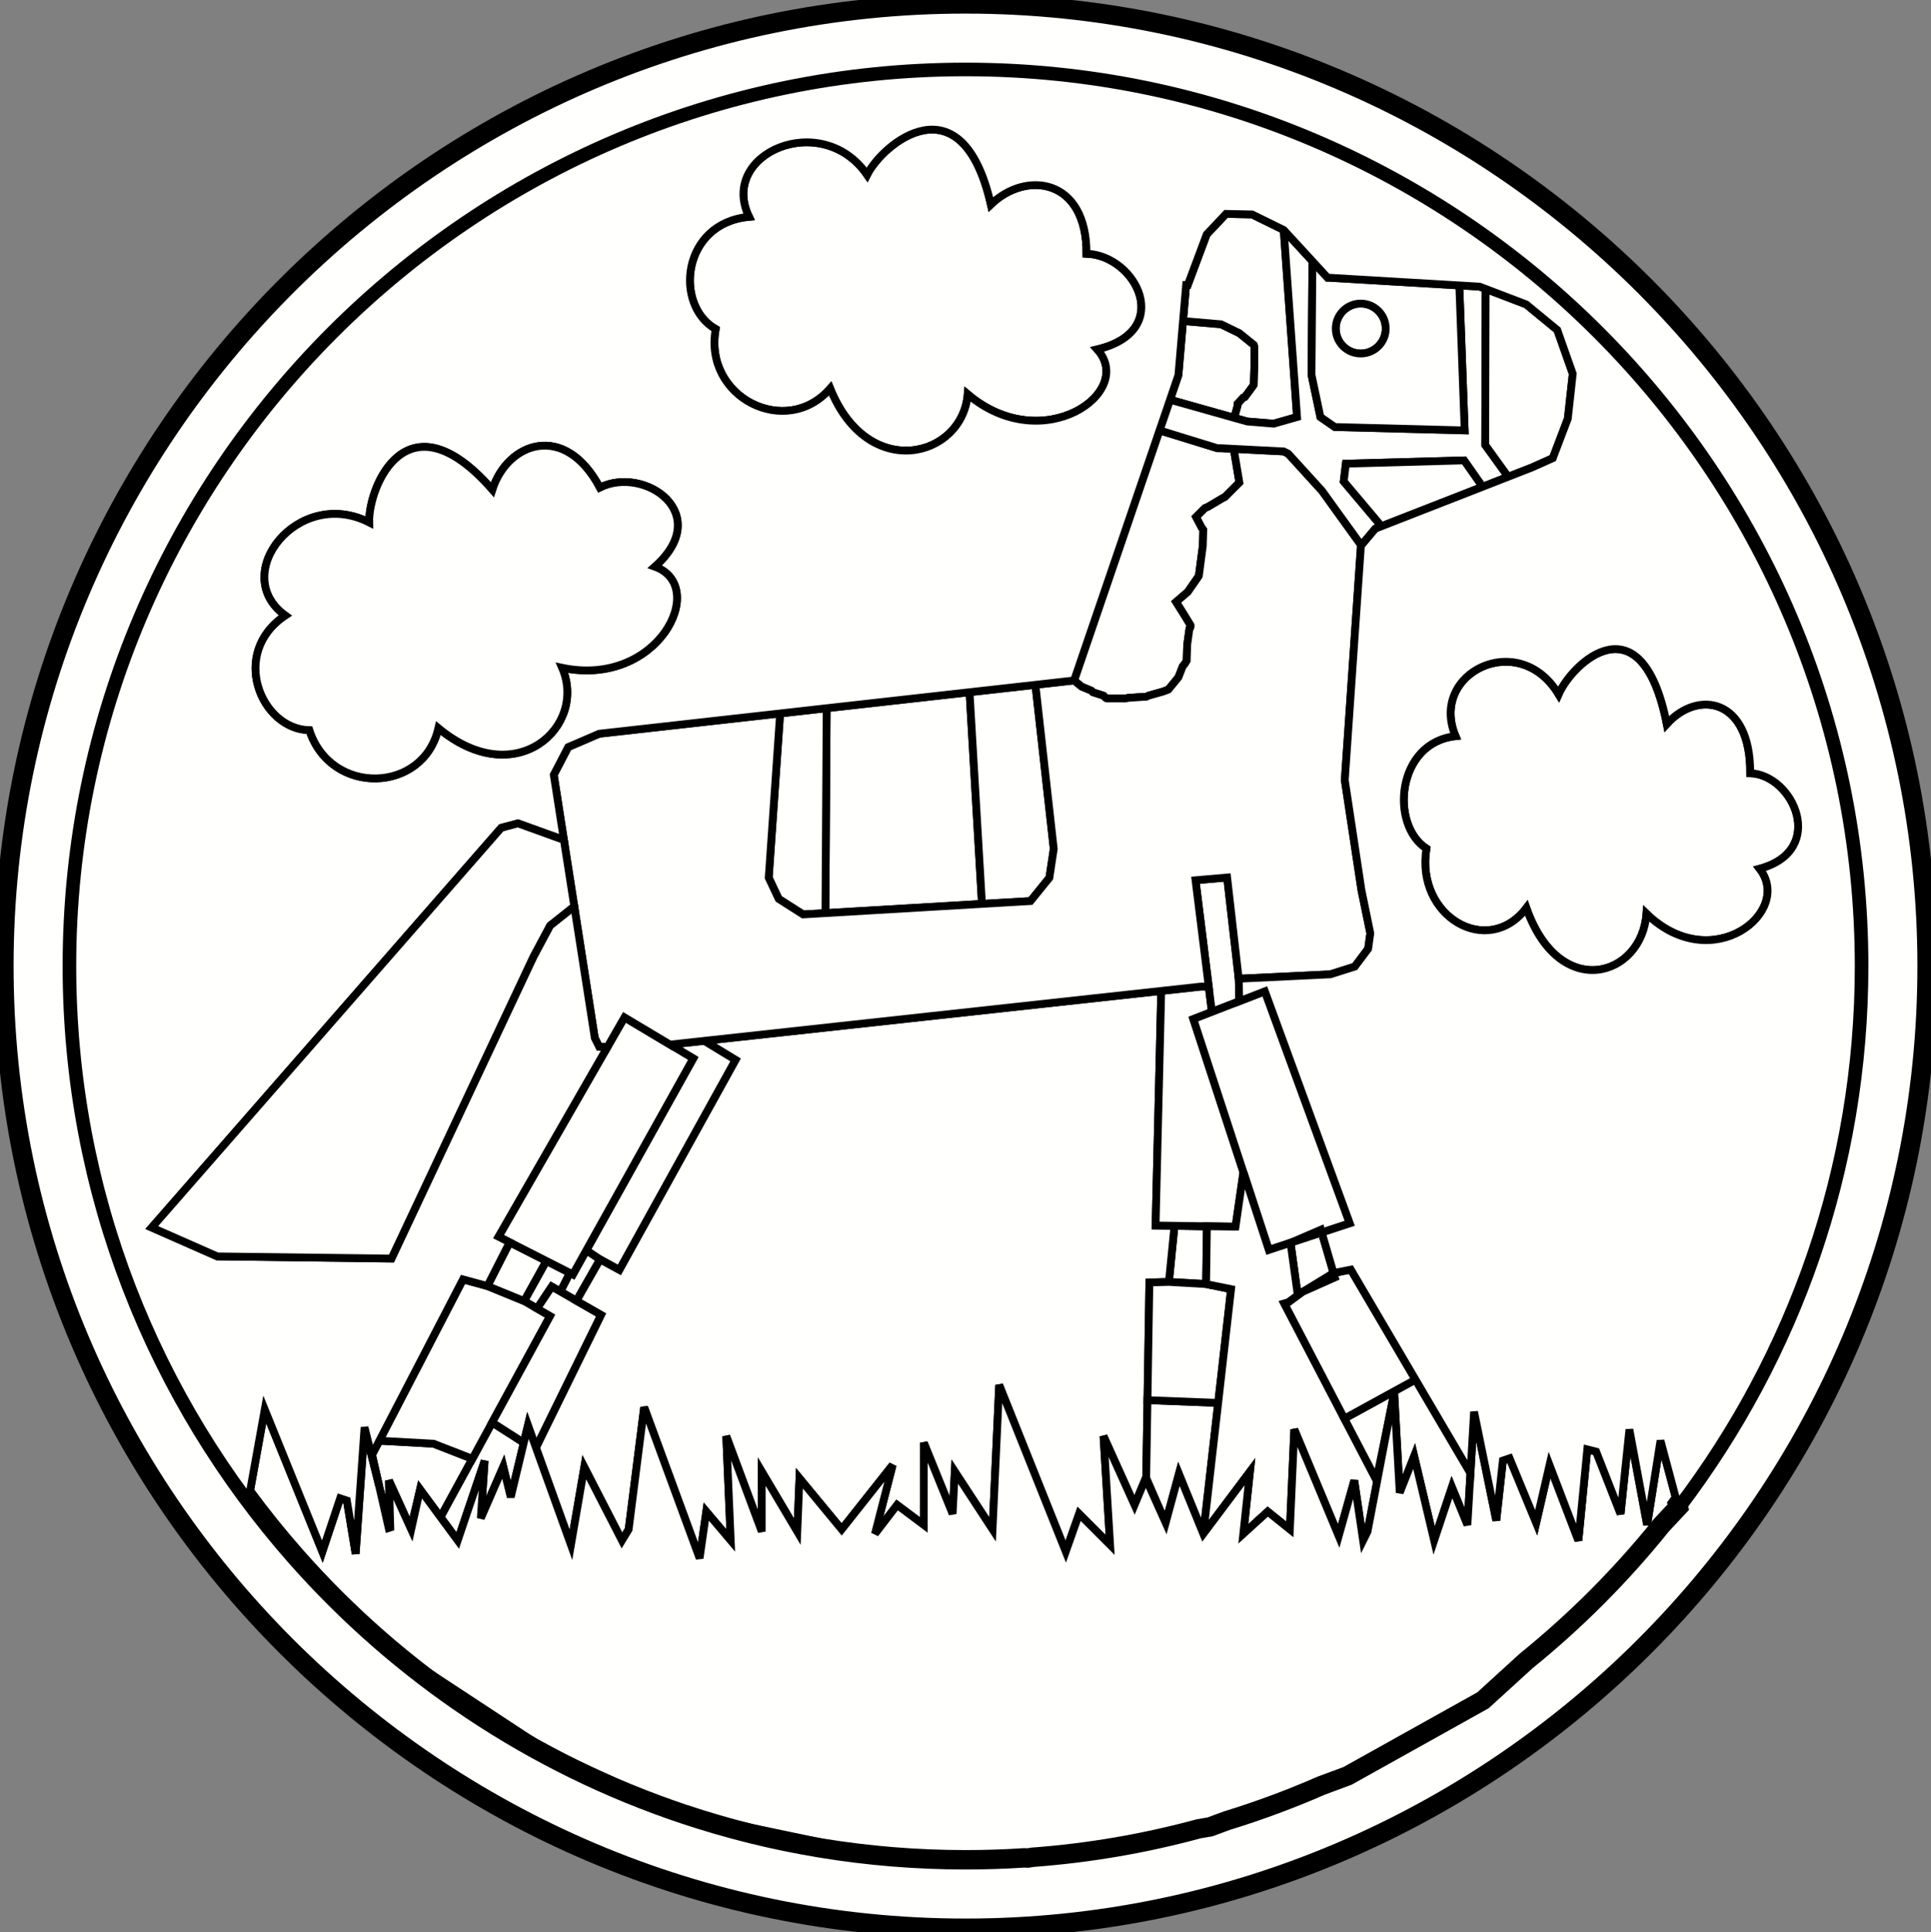<?xml version="1.0" encoding="utf-8"?>
<svg version="1.2" baseProfile="tiny" id="Layer_1" xmlns="http://www.w3.org/2000/svg" xmlns:xlink="http://www.w3.org/1999/xlink"
	 x="0px" y="0px" width="497.15px" height="497.39px" viewBox="0 0 497.15 497.39" xml:space="preserve">
<rect x="0" y="0" width="497.15" height="497.39" fill="#808080" stroke="none"/>
<path fill="#FFFFFE" stroke="#000000" stroke-width="2" d="M121.59,375.57l-8.17,15l-5.27-7.15l-2.4,10.05l-5.61-12.34l0.15,12.16
	l-2.72-10.92l-1.79-7.87l1.85-3.56c0.39,0,0.76,0,1.15,0l12.84,0.71l9.76,3.8L121.59,375.57z"/>
<polygon fill="#FFFFFE" stroke="#000000" stroke-width="2" points="135.92,366.94 131.49,385.41 129.57,377.57 123.78,390.86 
	124.77,376.06 117.84,396.56 113.42,390.57 121.59,375.57 126.7,366.19 134.84,371.39 "/>
<polygon fill="#FFFFFE" stroke="#000000" stroke-width="2" points="146.73,327.69 144.29,332.49 142.05,331.21 138.27,336.85 
	134.92,334.92 140.65,324.6 "/>
<path fill="#FFFFFE" stroke="#000000" stroke-width="2" d="M126.7,366.19l-5.11,9.38l-0.21-0.12l-9.76-3.8l-12.84-0.71
	c-0.39,0-0.76,0-1.15,0l21.57-41.59l6.29,1.71l9.43,3.86l3.35,1.93l3.35,1.94L126.7,366.19z"/>
<polygon fill="#FFFFFE" stroke="#000000" stroke-width="2" points="249.62,178.19 252.82,232.69 212.51,235.06 212.51,235.05 
	212.83,182.32 212.83,182.31 "/>
<polygon fill="#FFFFFE" stroke="#000000" stroke-width="2" points="140.65,324.6 134.92,334.92 125.49,331.06 131.21,319.81 "/>
<polygon fill="#FFFFFE" stroke="#000000" stroke-width="2" points="154.49,324.21 148.42,334.86 144.29,332.49 146.73,327.69 
	147.49,328.08 150.97,321.83 "/>
<polygon fill="#FFFFFE" stroke="#000000" stroke-width="2" points="144.29,332.49 148.42,334.86 154.77,338.49 137.99,372.7 
	135.92,366.94 134.84,371.39 126.7,366.19 141.62,338.79 138.27,336.85 142.05,331.21 "/>
<polygon fill="#FFFFFE" stroke="#000000" stroke-width="2" points="189.4,272.84 159.47,326.93 154.49,324.21 150.97,321.83 
	178.48,272.47 173.7,269.62 173.12,268.84 181.35,267.94 "/>
<polygon fill="#FFFFFE" stroke="#000000" stroke-width="2" points="173.7,269.62 178.48,272.47 150.97,321.83 147.49,328.08 
	146.73,327.69 140.65,324.6 131.21,319.8 131.21,319.81 128.34,318.35 156.16,269.92 160.77,261.9 "/>
<polygon fill="#FFFFFE" stroke="#000000" stroke-width="2" points="364.43,355.15 378.58,379.21 377.8,392.56 373.81,382.84 
	369.23,396.56 364.09,374.85 360.37,384.27 358.95,358.28 358.9,358.18 "/>
<polygon fill="#FFFFFE" stroke="#000000" stroke-width="2" points="212.83,182.31 212.83,182.32 212.51,235.05 212.51,235.06 
	206.76,235.4 200.48,231.4 197.91,225.96 200.85,183.66 "/>
<polygon fill="#FFFFFE" stroke="#000000" stroke-width="2" points="266.58,176.29 271.3,218.52 270.18,225.96 265.32,231.96 
	252.82,232.69 249.62,178.19 "/>
<polygon fill="#FFFFFE" stroke="#000000" stroke-width="2" points="310.73,315.68 310.52,330.56 300.95,330 302.38,315.57 "/>
<polygon fill="#FFFFFE" stroke="#000000" stroke-width="2" points="154.49,324.21 159.47,326.93 189.4,272.84 181.35,267.94 
	298.97,255.09 297.52,315.48 310.73,315.67 310.73,315.68 302.38,315.57 300.95,330 295.92,330.15 295.43,360.44 295.1,380.44 
	300.11,392 294.97,380.55 292.1,387.42 284.11,369.71 285.81,397.7 277.83,389.71 274.39,399.43 257.25,356.55 255.54,393.71 
	245.82,378.84 245.26,389.71 237.84,371.41 237.84,392.56 230.97,387.42 225.27,394.85 229.82,377.14 216.7,393.71 205.83,380.55 
	205.27,394.27 196.12,378.84 196.12,394.27 186.98,369.71 188.13,396.56 181.84,389.13 180.12,401.14 165.84,362.28 161.85,393.71 
	160.12,396.56 150.43,377.7 146.99,397.7 137.99,372.71 137.99,372.7 154.77,338.49 148.42,334.86 "/>
<path fill="#FFFFFE" stroke="#000000" stroke-width="2" d="M279.73,65.31c12.84,0.43,22.73,19.9,2.78,24.63
	c9.96,11.06-14.03,27.91-33.36,11.56c-1.36,16.29-25.65,22.7-35.41-1.47c-11.32,12.98-32.69,2.29-29.48-15.32
	c-10.79-6.09-8.74-27.3,8.58-28.9c-7.89-16.29,18.72-27.74,30.4-10.83c4.04-8.06,24.42-24.97,31.87,7.65
	C264.24,43.8,279.83,45.93,279.73,65.31z"/>
<polygon fill="#FFFFFE" stroke="#000000" stroke-width="2" points="313.63,361.14 309.8,394.85 303.52,379.43 300.11,392 
	295.1,380.44 295.43,360.44 "/>
<polygon fill="#FFFFFE" stroke="#000000" stroke-width="2" points="316.95,331.86 313.63,361.14 295.43,360.44 295.92,330.15 
	300.95,330 310.52,330.56 "/>
<path fill="#FFFFFE" stroke="#000000" stroke-width="2" d="M317.64,115.55l1.45,8.67l-3.71,3.72l-0.57,0.28l-3.86,2.29l-0.71,0.28
	l-2.29,2.29l1.42,2.7l0.43,0.59l-0.12,4.14l-1.02,7.72l-0.28,0.43l-2.57,3.71l-3,2.58l2.14,3.41l1.57,2.59
	c0,0.67,0.11,0.45-0.28,0.84l-0.58,4.15l-0.13,4.15c-0.41,0.71-0.48,0.82-1.02,1.43l-1.12,2.85l-2.59,3.15
	c-0.52,0.24-0.99,0.35-1.55,0.56l-3.59,1.02c-0.73,0.37-0.41,0.28-1.14,0.28l-4.13,0.28c-0.71,0.22-0.69,0.15-1.44,0.15h-3.42
	c-0.9,0-0.67,0.04-1.42-0.71l-2.72-0.87l-0.43-0.43l-2.51-1.04l-1.92-1.59l22-64.38l14.86,4.58h0.84L317.64,115.55z"/>
<polygon fill="#FFFFFE" stroke="#000000" stroke-width="2" points="307.24,262.34 320.13,301.76 318.1,315.78 310.73,315.67 
	297.52,315.48 298.97,255.09 309.09,253.98 311.2,253.98 312.01,260.48 315.71,259.05 "/>
<polygon fill="#FFFFFE" stroke="#000000" stroke-width="2" points="322.95,94.22 322.95,94.63 322.8,99.06 322.52,99.49 
	320.51,102.21 320.08,102.36 318.66,103.92 318.66,104.35 317.77,107.56 301.23,102.9 303.39,96.57 304.58,82.64 314.38,83.48 
	319.09,85.77 322.8,88.77 322.95,89.21 "/>
<polygon fill="#FFFFFE" stroke="#000000" stroke-width="2" points="311.2,253.98 307.8,226.6 315.94,225.89 318.92,251.95 
	318.53,251.97 318.94,252.12 319.05,257.75 319.05,257.76 315.71,259.05 312.01,260.48 "/>
<polygon fill="#FFFFFE" stroke="#000000" stroke-width="2" points="330.51,59.2 333.94,107.35 327.94,109.06 321.1,108.5 
	318.55,107.78 318.38,107.74 317.77,107.56 318.66,104.35 318.66,103.92 320.08,102.36 320.51,102.21 322.52,99.49 322.8,99.06 
	322.95,94.63 322.95,94.22 322.95,89.21 322.8,88.77 319.09,85.77 314.38,83.48 304.58,82.64 305.38,73.35 305.81,73.35 
	310.67,60.34 315.66,55.05 322.37,55.2 "/>
<polygon fill="#FFFFFE" stroke="#000000" stroke-width="2" points="325.65,255.19 347.51,314.92 340.29,317.29 340.08,316.56 
	332.26,319.93 326.67,321.77 320.13,301.76 307.24,262.34 315.71,259.05 319.05,257.76 319.05,257.75 "/>
<path fill="#FFFFFE" stroke="#000000" stroke-width="2" d="M298.97,255.09l-117.62,12.85l-8.23,0.9l0.58,0.78l-12.93-7.72
	l-4.61,8.02l-0.75-0.43h-1.14l-1.14-2.29l-5.28-33.88l-2.67-17.09l-2.61-16.78l3.71-7.13l7.99-3.44l46.58-5.22l-2.94,42.3l2.57,5.44
	l6.28,4l5.75-0.34l40.31-2.37l12.5-0.73l4.86-6l1.12-7.44l-4.72-42.23l9.95-1.12l1.92,1.59l2.51,1.04l0.43,0.43l2.72,0.87
	c0.75,0.75,0.52,0.71,1.42,0.71h3.42c0.75,0,0.73,0.07,1.44-0.15l4.13-0.28c0.73,0,0.41,0.09,1.14-0.28l3.59-1.02
	c0.56-0.21,1.03-0.32,1.55-0.56l2.59-3.15l1.12-2.85c0.54-0.61,0.61-0.72,1.02-1.43l0.13-4.15l0.58-4.15
	c0.39-0.39,0.28-0.17,0.28-0.84l-1.57-2.59l-2.14-3.41l3-2.58l2.57-3.71l0.28-0.43l1.02-7.72l0.12-4.14l-0.43-0.59l-1.42-2.7
	l2.29-2.29l0.71-0.28l3.86-2.29l0.57-0.28l3.71-3.72l-1.45-8.67l12.87,0.66l1.15,0.58l8.68,9.53l10.14,14.06l-0.1,0.13l-4.15,60.3
	l4.28,28.3l2.29,11.15l-0.56,3.99l-3.44,4.58l-6.28,1.99l-23.6,1.13l-2.98-26.06l-8.14,0.71l3.4,27.38h-2.11L298.97,255.09z"/>
<polygon fill="#FFFFFE" stroke="#000000" stroke-width="2" points="340.29,317.29 343.33,327.71 343.32,327.71 335.4,332.54 
	334.08,333.13 332.26,319.93 "/>
<polygon fill="#FFFFFE" stroke="#000000" stroke-width="2" points="345.95,123.92 355.67,135.46 355.67,135.47 354.09,136.09 
	350.48,140.38 340.34,126.32 331.66,116.79 330.51,116.21 317.64,115.55 314.23,115.37 313.39,115.37 298.53,110.79 301.23,102.9 
	317.77,107.56 317.77,107.57 318.38,107.74 318.55,107.78 321.1,108.5 327.94,109.06 333.94,107.35 330.51,59.2 337.9,67.23 
	337.9,67.24 337.66,96.49 339.95,107.35 343.66,109.92 377.09,110.79 375.71,73.48 375.71,73.47 380.93,73.78 382.49,74.37 
	382.38,114.53 388.29,122.73 381.65,125.33 381.58,125.15 376.94,118.52 346.51,119.36 "/>
<polygon fill="#FFFFFE" stroke="#000000" stroke-width="2" points="313.63,361.14 316.95,331.86 310.52,330.56 310.73,315.68 
	310.73,315.67 318.1,315.78 320.13,301.76 326.67,321.77 332.26,319.93 334.08,333.13 335.4,332.54 335.35,332.57 331.66,335.29 
	330.66,335.57 346.12,365.19 354.37,381 358,363.24 352.08,394.27 350.94,396.56 348.67,381.13 344.66,395.41 333.23,367.98 
	332.09,393.71 326.39,389.13 320.1,394.85 321.81,378.84 309.8,394.85 "/>
<path fill="#FFFFFE" stroke="#000000" stroke-width="2" d="M350.33,78.14c3.55,0,6.44,2.9,6.44,6.44c0,3.55-2.89,6.42-6.44,6.42
	c-3.54,0-6.43-2.87-6.43-6.42C343.9,81.04,346.79,78.14,350.33,78.14z"/>
<polygon fill="#FFFFFE" stroke="#000000" stroke-width="2" points="358.9,358.18 358.95,358.28 358,363.24 354.37,381 
	346.12,365.19 "/>
<polygon fill="#FFFFFE" stroke="#000000" stroke-width="2" points="347.79,326.84 364.43,355.15 358.9,358.18 346.12,365.19 
	330.66,335.57 331.66,335.29 335.35,332.57 335.4,332.54 343.66,328.85 343.33,327.71 "/>
<path fill="#FFFFFE" stroke="#000000" stroke-width="2" d="M375.71,73.48l1.38,37.31l-33.43-0.87l-3.71-2.57l-2.29-10.86l0.24-29.25
	l3.91,4.25h0.43L375.71,73.48L375.71,73.48z M356.77,84.58c0-3.54-2.89-6.44-6.44-6.44c-3.54,0-6.43,2.9-6.43,6.44
	c0,3.55,2.89,6.42,6.43,6.42C353.88,91,356.77,88.13,356.77,84.58z"/>
<polygon fill="#FFFFFE" stroke="#000000" stroke-width="2" points="400.93,84.93 404.92,96.21 403.65,107.78 399.78,117.94 
	394.36,120.36 388.29,122.73 382.38,114.53 382.49,74.37 392.94,78.36 "/>
<polygon fill="#FFFFFE" stroke="#000000" stroke-width="2" points="381.58,125.15 381.65,125.33 355.67,135.47 355.67,135.46 
	345.95,123.92 346.51,119.36 376.94,118.52 "/>
<path fill="#FFFFFE" stroke="#000000" stroke-width="2" d="M113.42,390.57l4.42,5.99l6.93-20.5l-0.99,14.8l5.79-13.29l1.92,7.84
	l4.43-18.47l2.07,5.76v0.01l9,24.99l3.44-20l9.69,18.86l1.73-2.85l3.99-31.43l14.28,38.86l1.72-12.01l6.29,7.43l-1.15-26.85
	l9.14,24.56v-15.43l9.15,15.43l0.56-13.72l10.87,13.16l13.12-16.57l-4.55,17.71l5.7-7.43l6.87,5.14v-21.15l7.42,18.3l0.56-10.87
	l9.72,14.87l1.71-37.16l17.14,42.88l3.44-9.72l7.98,7.99l-1.7-27.99l7.99,17.71l2.87-6.87l5.14,11.45l3.41-12.57l6.28,15.42
	l12.01-16.01l-1.71,16.01l6.29-5.72l5.7,4.58l1.14-25.73l11.43,27.43l4.01-14.28l2.27,15.43l1.14-2.29l5.92-31.03l0.93-4.53
	l1.44,25.56l3.72-9.42l5.14,21.71l4.58-13.72l3.99,9.72l0.78-13.35l0.93-15.79l5.72,28l1.7-15.43l1.73-0.58l6.85,16.59l3.43-14.86
	l7.43,19.42l2.29-23.44l2.29,0.58l6.28,16.01l2.27-21.73l4.57,24.58l3.44-21.71l4.4,16.45c-1.35,1.79-2.73,3.55-4.14,5.3
	l-20.26,21.67l-14.61,13.32c-15.97,12.93-33.68,23.76-52.72,32.08l-24.35,9.03c-2.39,0.73-4.8,1.43-7.23,2.09l-42.82,7.33
	c-0.71,0.05-1.42,0.1-2.13,0.15l-41.25-1.69l-46.28-9.7l-34.85-16.01l-38.26-25.15l-26.86-25.16l-12.01-15.43l4.02-22.29
	l14.83,36.59l4.58-13.72l1.73,0.57L91.56,400l2.29-32.58l3.72,14.95l2.5,10.99l0.22-0.07l0.19-0.06l-0.34-12.1l5.61,12.34l0.11,0.24
	l2.29-10.29L113.42,390.57z"/>
<path fill="#FFFFFE" stroke="#000000" stroke-width="5" d="M248.59,1c136.36,0,247.56,111.28,247.56,247.71
	c0,136.42-111.2,247.68-247.56,247.68C112.23,496.39,1,385.13,1,248.71C1,112.28,112.23,1,248.59,1z M431.91,387.3
	c29.24-38.59,46.62-86.63,46.62-138.59c0-126.73-103.3-230.08-229.94-230.08c-126.67,0-229.97,103.35-229.97,230.08
	c0,58.12,21.73,111.32,57.48,151.89c26.62,30.2,61.01,53.4,99.98,66.41c22.81,7.62,47.19,11.75,72.51,11.75
	c5.06,0,10.08-0.16,15.06-0.49l1.03,0.04l1.1-0.19c14.69-1.09,29.01-3.58,42.82-7.33l2.93-0.5l4.3-1.59
	c8.33-2.56,16.45-5.58,24.35-9.03l6.76-2.51l34.86-19.45l11.1-10.12c12.83-10.38,24.53-22.12,34.87-34.99l4.32-4.62L431.91,387.3z"
	/>
<path fill="#FFFFFE" stroke="#000000" stroke-width="2" d="M450.61,199.04c11.23,0.43,19.87,19.9,2.44,24.6
	c8.68,11.09-12.26,27.92-29.15,11.58c-1.19,16.29-22.39,22.71-30.92-1.46c-9.89,12.98-28.57,2.26-25.74-15.32
	c-9.46-6.09-7.66-27.31,7.5-28.93c-6.91-16.29,16.32-27.72,26.53-10.8c3.52-8.06,21.36-24.97,27.86,7.65
	C437.1,177.52,450.72,179.66,450.61,199.04z"/>
<path fill="#FFFFFE" stroke="#000000" stroke-width="2" d="M154.27,269.49h1.14l0.75,0.43l-27.82,48.43l2.87,1.46l-5.72,11.25
	l-6.29-1.71l-21.57,41.59l-1.85,3.56l1.79,7.87l-3.72-14.95L91.56,400l-2.26-13.72l-1.73-0.57l-4.58,13.72l-14.83-36.59l-4.02,22.29
	l12.01,15.43l-0.05,0.04c-35.75-40.57-57.48-93.77-57.48-151.89c0-126.73,103.3-230.08,229.97-230.08
	c126.64,0,229.94,103.35,229.94,230.08c0,51.96-17.38,100-46.62,138.59l-4.4-16.45l-3.44,21.71l-4.57-24.58l-2.27,21.73l-6.28-16.01
	l-2.29-0.58l-2.29,23.44l-7.43-19.42L395.51,392l-6.85-16.59l-1.73,0.58l-1.7,15.43l-5.72-28l-0.93,15.79l-14.15-24.06l-16.64-28.31
	l-4.46,0.87l-3.04-10.42l7.22-2.37l-21.86-59.73l-6.6,2.56l-0.11-5.63l-0.02-0.17l23.6-1.13l6.28-1.99l3.44-4.58l0.56-3.99
	l-2.29-11.15l-4.28-28.3l4.15-60.3l0.1-0.13l3.61-4.29l1.58-0.62l25.98-10.14l6.64-2.6l6.07-2.37l5.42-2.42l3.87-10.16l1.27-11.57
	l-3.99-11.28l-7.99-6.57l-10.45-3.99l-1.56-0.59l-5.22-0.31l-33.47-1.98h-0.43l-3.91-4.25v-0.01l-7.39-8.03l-8.14-4l-6.71-0.15
	l-4.99,5.29l-4.86,13.01h-0.43l-0.8,9.29l-1.19,13.93l-2.16,6.33l-2.7,7.89l-22,64.38l-9.95,1.12l-16.96,1.9l-36.79,4.12
	l-11.98,1.35l-46.58,5.22l-7.99,3.44l-3.71,7.13l2.61,16.78l-11.83-4.27l-4.3,1.14L39.07,316l16.87,7.43l44.84,0.56l36.56-77.73
	l4.28-8.01l6.22-4.93h0.01l5.28,33.88L154.27,269.49z M453.05,223.64c17.43-4.7,8.79-24.17-2.44-24.6
	c0.11-19.38-13.51-21.52-21.48-12.68c-6.5-32.62-24.34-15.71-27.86-7.65c-10.21-16.92-33.44-5.49-26.53,10.8
	c-15.16,1.62-16.96,22.84-7.5,28.93c-2.83,17.58,15.85,28.3,25.74,15.32c8.53,24.17,29.73,17.75,30.92,1.46
	C440.79,251.56,461.73,234.73,453.05,223.64z M282.51,89.94c19.95-4.73,10.06-24.2-2.78-24.63c0.1-19.38-15.49-21.51-24.62-12.68
	c-7.45-32.62-27.83-15.71-31.87-7.65c-11.68-16.91-38.29-5.46-30.4,10.83c-17.32,1.6-19.37,22.81-8.58,28.9
	c-3.21,17.61,18.16,28.3,29.48,15.32c9.76,24.17,34.05,17.76,35.41,1.47C268.48,117.85,292.47,101,282.51,89.94z M168.59,145.87
	c15.31-13.65-2.64-26.07-14.17-20.35c-9.09-17.09-23.81-11.58-27.66,0.54c-22.05-25.17-31.96-0.6-31.7,8.43
	c-18.31-9.34-36.27,13.37-21.59,23.95c-14.49,9.66-6.24,29.3,6.18,29.52c5.52,17.02,29.4,16.28,33.21-0.52
	c20.06,16.63,38.39-0.56,31.85-15.54C169.47,177.11,182.58,150.88,168.59,145.87z"/>
<path fill="#FFFFFE" stroke="#000000" stroke-width="2" d="M154.42,125.52c11.53-5.72,29.48,6.7,14.17,20.35
	c13.99,5.01,0.88,31.24-23.88,26.03c6.54,14.98-11.79,32.17-31.85,15.54c-3.81,16.8-27.69,17.54-33.21,0.52
	c-12.42-0.22-20.67-19.86-6.18-29.52c-14.68-10.58,3.28-33.29,21.59-23.95c-0.26-9.03,9.65-33.6,31.7-8.43
	C130.61,113.94,145.33,108.43,154.42,125.52z"/>
<polygon fill="#FFFFFE" stroke="#000000" stroke-width="2" points="145.18,216.23 147.85,233.32 147.84,233.32 141.62,238.25 
	137.34,246.26 100.78,323.99 55.94,323.43 39.07,316 129.05,213.1 133.35,211.96 "/>
</svg>
